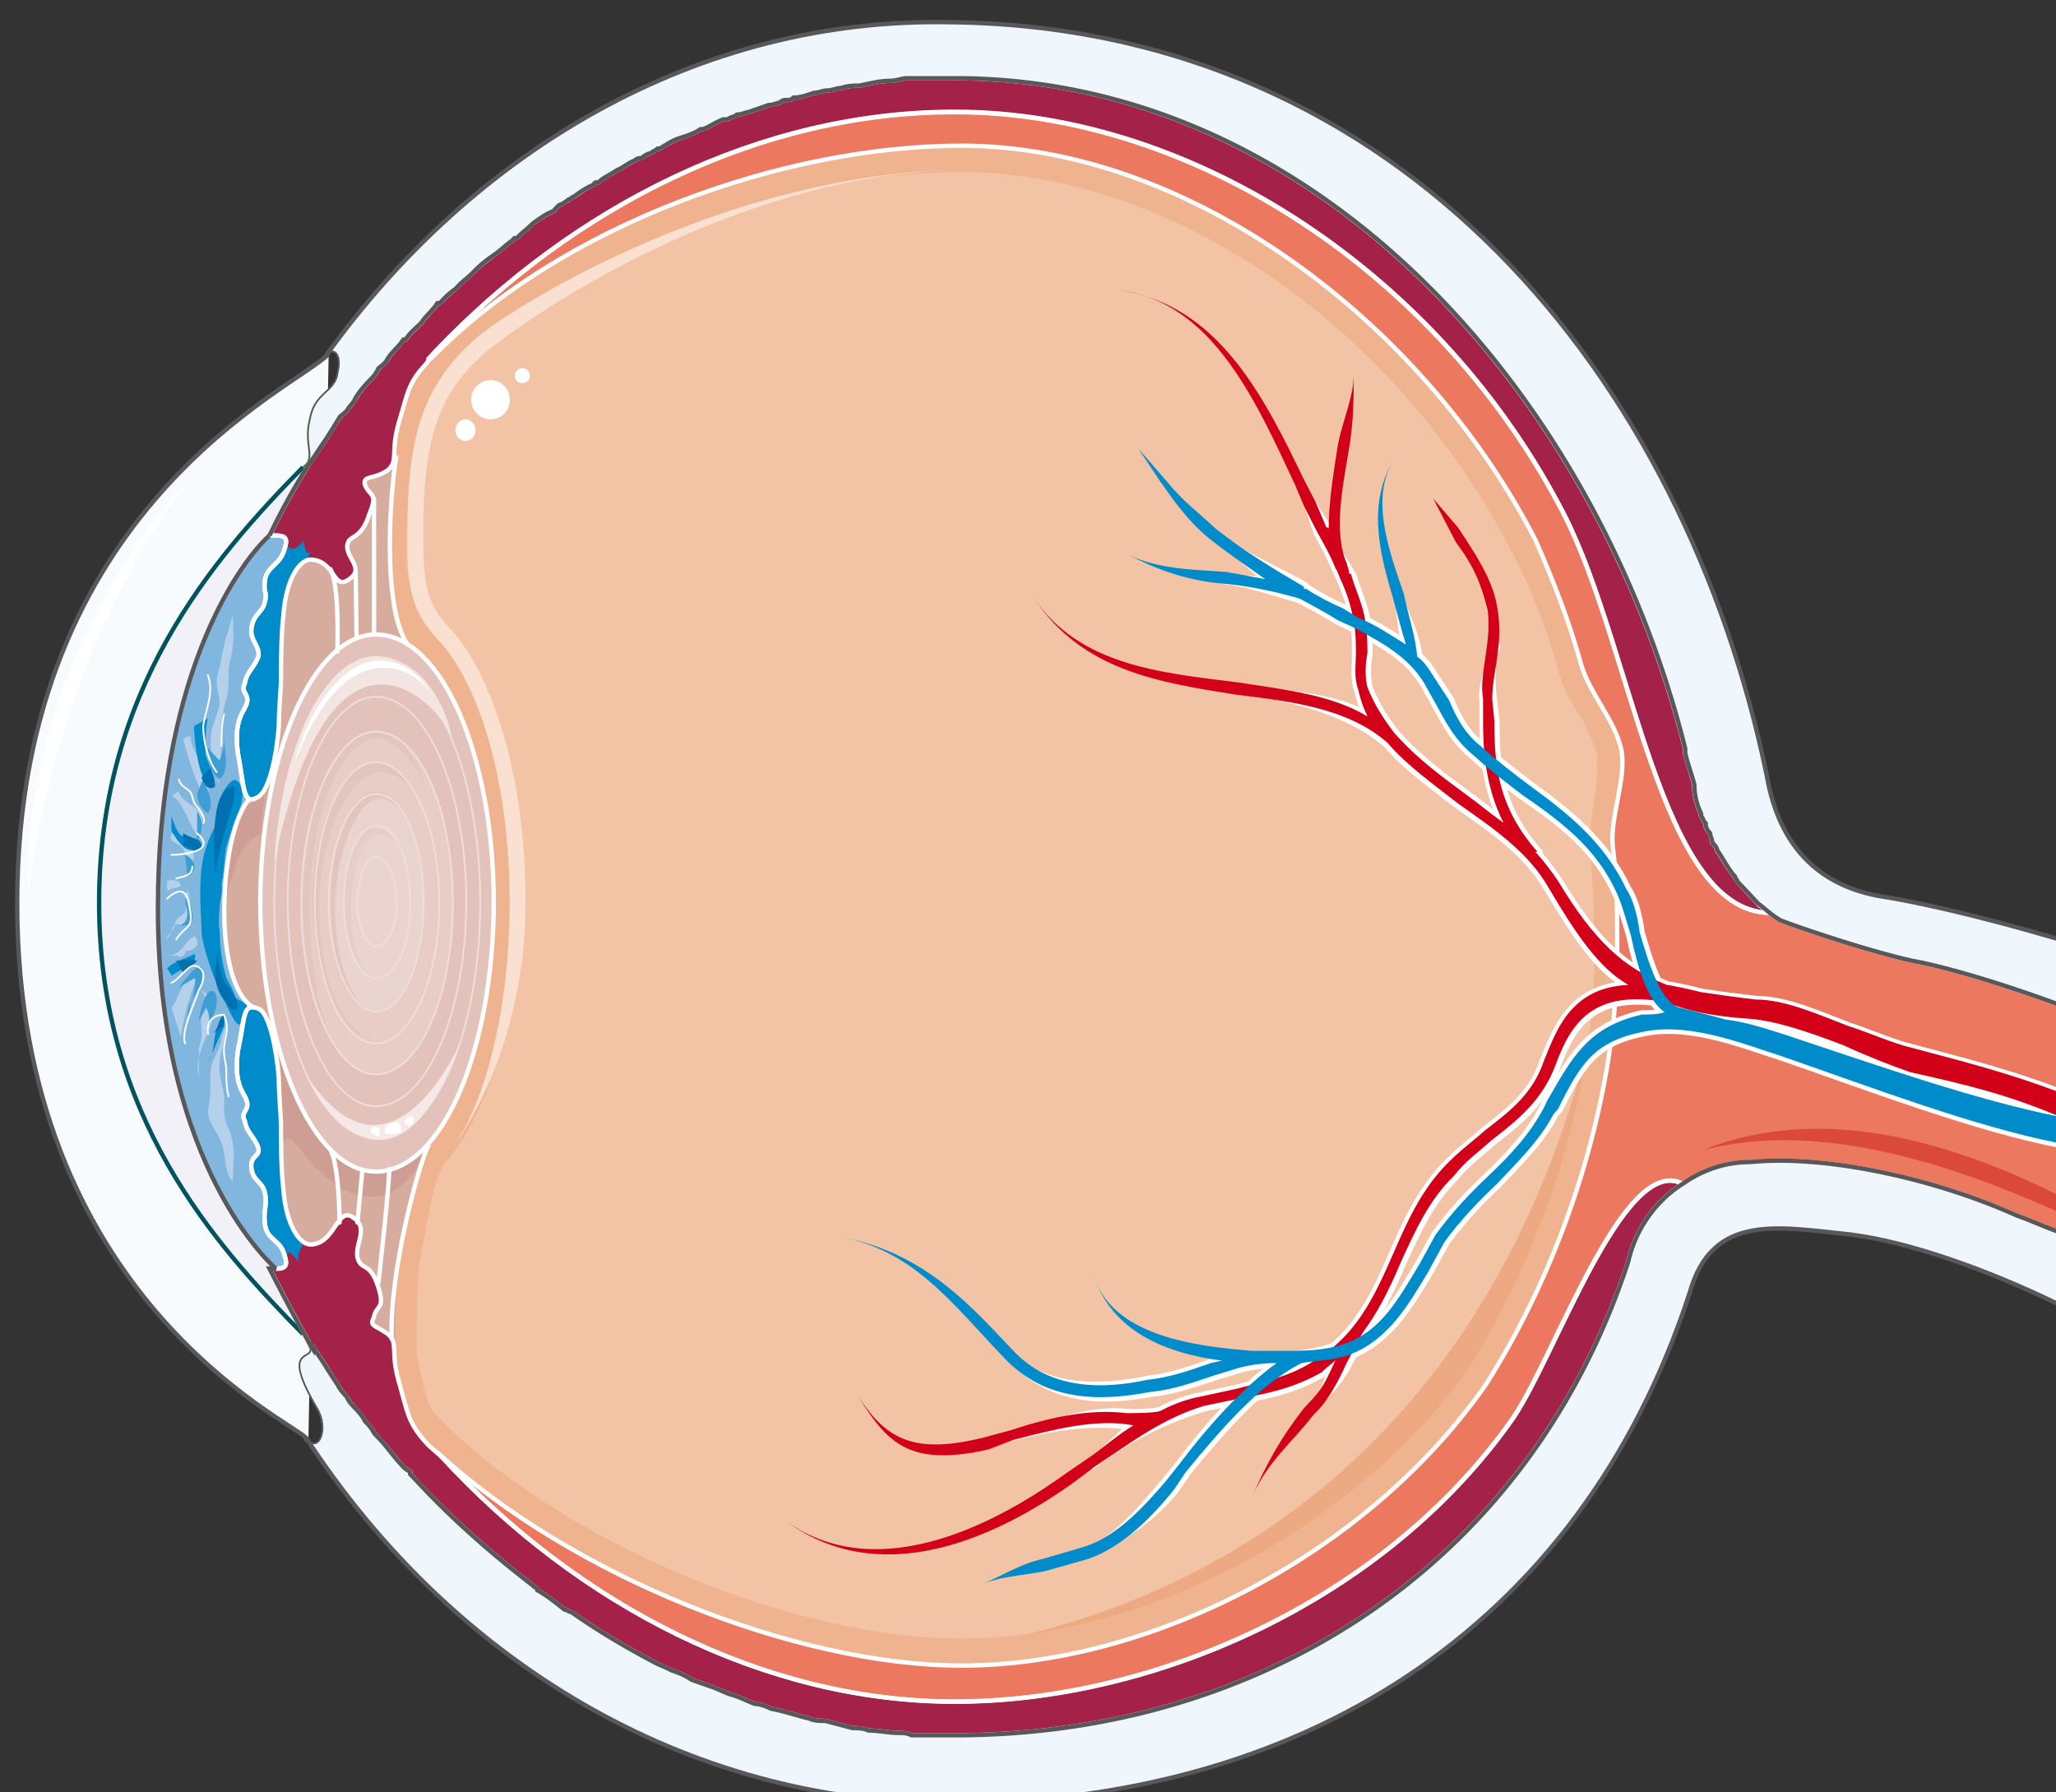 <svg xmlns="http://www.w3.org/2000/svg" version="1.0" viewBox="0 0 377.348 328.932"><rect x="0" y="0" width="377.348" height="328.932" fill="#333333" stroke="none"/><defs><clipPath clipPathUnits="userSpaceOnUse" id="a"><path d="M2.239 3.038H379.13v329.16H2.24z"/></clipPath></defs><path d="M60.323 64.96C54.487 71.198 3.158 92.945 3.158 165.78c0 72.396 50.49 95.062 53.008 98.14 0 .44 0 .44.44.44z" fill="#f7fbfe" fill-rule="evenodd"/><path d="M55.606 244.852c-16.19-16.43-37.417-39.976-37.417-79.072 0-39.137 20.787-63.122 37.417-80.032z" fill="#f2f1f8" fill-rule="evenodd"/><path d="M272.675 254.126c15.83-24.905 24.185-55.087 24.185-79.512 0-6.676 0-12.912-.84-19.548-.4-5.357 2.48-11.993 1.68-17.35-1.28-5.756-5.837-10.193-7.516-15.99-2.079-7.555-4.997-15.07-8.315-22.626-20.827-40.456-63.761-72.436-105.416-72.436-33.3 0-74.994 15.11-98.3 40.016l-.44.44c-2.878 3.077-3.318 5.316-4.557 10.193-1.68 5.797 0 7.116-2.08 8.875-2.518 1.799-4.596.92-4.157 2.678.8 2.239 2.479 1.32.8 5.317-1.24 3.997-2.918 3.997-3.718 4.917-1.679 2.638 3.318 4.877 0 7.076-2.918 2.238-2.518-3.078-6.676-3.518-2.518-.48-4.997 3.997-5.436 10.194-.4 3.557-.4 9.314-.4 11.553 0 2.238-.4 5.316-.4 8.874-.44 3.998-1.28 8.435-2.119 11.113l.84.44c3.358-16.87 10.833-28.423 19.188-28.423 12.073 0 21.667 22.227 21.667 49.29v-.44.44c0 27.104-9.594 49.33-21.667 49.33-8.755 0-16.27-11.992-19.588-29.342l-.44.92c1.28 2.638 1.68 6.636 2.119 11.073 0 3.558.4 6.676.4 8.915 0 2.198 0 7.995.4 11.553.44 6.196 2.918 10.633 5.436 10.194 4.158-.44 4.597-7.116 7.476-4.877 3.358 2.198-.8 5.756 1.279 8.434.84.88 2.079.44 3.318 4.438 1.24 3.997-.4 3.118-.84 5.317-.839 1.798 0 1.359 2.519 3.118 2.079 1.799.4 3.118 2.079 8.874 1.239 4.917 1.679 6.676 4.157 9.794 24.146 24.426 67.48 42.175 99.14 42.175 34.18 0 74.155-19.988 96.222-51.489z" fill="#f2c3a5" fill-rule="evenodd"/><path d="M70.637 81.79c-9.154 9.355-16.63 15.99-20.787 28.903-3.718 12.872-2.878 25.784-3.318 39.096-1.24 23.106-2.918 46.212 3.318 68.878 2.079 7.116 7.075 12.433 9.594 19.549 1.24 4.437 2.039 6.236 4.557 9.354 2.079 2.638 2.918 6.636 5.797 4.437 2.078-1.319 2.918-.44 2.918-2.678 0-5.757-.4-14.671.84-20.428 2.918-11.113 6.236-24.465 7.075-36.458.8-16.43-2.079-31.98-2.079-48.41 0-5.797 1.24-12.473-.44-18.23-1.638-6.675-5.796-7.994-6.236-15.11-.4-4.917.44-22.666.44-27.104-.44-4.477-3.318.88-2.518-3.558z" fill="#d5ac9e" fill-rule="evenodd"/><path d="M51.449 211.472c.84-5.797 3.758 0 5.876 2.238 2.918 2.679 5.397 5.357 9.594 5.797 4.997.88 9.994-3.558 11.234-9.354-2.479-.88-5.837 1.759-8.315 1.319-4.598-.44-8.755-3.998-11.273-7.995-2.08-2.679-3.358-5.357-4.997-8.955-.84-.88-1.28-1.759-2.12-2.678z" fill="#ce9e94" fill-rule="evenodd"/><path d="M44.413 138.596c-8.355 11.113-12.952 44.453.84 52.888 16.67 10.194 10.833-44.893 4.997-52.888z" fill="#d5ac9e" fill-rule="evenodd"/><path d="M47.851 152.907c-4.597 2.679-4.157 5.757-6.236 10.634-1.28-1.76.4-7.516.8-9.754.439-1.32.839-3.958 2.078-5.317 1.28-1.32 3.758-1.32 4.158-3.558z" fill="#ce9e94" fill-rule="evenodd"/><path d="M32.82 198.56c.44 2.238 2.079 9.794 3.758 16.91.8 4.437 2.039 8.434 4.957 11.552.8 1.36 2.878 3.998 4.117 3.558 4.118-.88-4.117-15.11-4.557-16.43zm1.2-84.35c-1.68 3.559-1.68 7.556-1.68 11.114 0 5.357-.88 10.234 0 15.11.84-6.675 2.919-14.67 5.037-21.346 1.24-4.437 4.598-7.995 5.437-12.473z" fill="#f2f1f8" fill-rule="evenodd"/><path d="M377.97 226.063c-2.478-.88-5.396-2.199-7.874-3.118-15.83-7.076-35.819-11.113-48.73-9.754-11.274 0-20.428 8.874-22.507 18.229-18.309 56.006-67.48 87.107-123.685 87.107-46.252 0-91.225-29.342-117.889-71.557l-.4.44c.4 2.239-5.436-.44 1.24 11.113 2.079 3.558.44 8.875-2.079 5.317 26.664 40.895 69.558 67.12 118.288 67.12 63.282 0 115.37-31.102 135.758-93.784 4.158-14.67 16.27-11.992 29.582-10.673 10.394 1.359 24.146 6.236 38.297 12.912v-13.352zm0-53.647c-14.95-4.438-27.023-7.076-33.299-7.996-13.712-2.638-18.709-12.432-20.388-22.186-14.99-72.436-66.6-137.277-149.869-138.156-46.212-.92-87.427 23.545-114.49 61.282 0-.44.44-.44.44-.44.799-.879 2.478 0 1.638 3.558-.4 3.558-4.157 3.558-4.997 8.435-.839 3.998.44 6.237-.4 7.996v.44C83.23 43.173 128.603 14.27 175.255 14.27c69.118 0 121.566 62.203 135.718 129.722.839 7.555 7.075 19.548 15.83 24.905 2.079.88 16.23 5.756 24.545 7.515 4.997.92 14.551 3.558 26.624 7.995v-11.992z" fill="#eff6fc" fill-rule="evenodd"/><path d="M50.73 232.819h-1.24c2.518 4.877 4.997 9.754 7.915 14.671v-.44c.4.44.4.88.84 1.32 1.239 1.758 2.478 3.997 3.717 5.756.44.88 1.28 1.799 1.68 2.239.44.88.839 1.319 1.239 1.759.84.879 1.679 1.798 2.078 2.678.84.88 1.28 1.32 1.68 2.199l1.239 1.359c1.279 1.319 2.518 3.078 3.757 4.437.4.44.84.88 1.68 1.32v.439c.4.44.839.88 1.638 1.799 6.277 6.636 13.352 12.872 20.828 18.629.4.44.84.44.84.88 1.638.879 3.317 2.238 4.996 3.557.4 0 .84.44 1.24.44 4.996 3.558 10.393 6.676 15.39 9.314.84.44 2.079.92 2.918 1.36 1.24.439 2.519.879 3.758 1.758 1.24.44 2.479.88 3.758 1.32 1.239.44 2.079.919 3.318 1.359 1.679.44 3.318 1.319 4.557 1.758.84 0 2.119.44 2.918.88 2.519.44 4.997 1.36 7.076 1.799.84.44 2.079.44 2.918.44 1.68.44 3.358.879 4.997 1.319.84 0 2.079 0 2.918.44 1.68 0 3.758.44 5.437.44.8 0 1.64 0 2.479.439h7.915c56.206 0 105.296-31.061 123.645-86.987 1.24-5.797 4.997-11.114 9.954-14.232-10.794-5.756-23.306 31.541-31.221 43.094-23.706 33.74-66.16 51.929-102.378 51.929-34.979 0-69.118-17.75-94.103-44.853l-2.479-2.199c-3.757-3.997-3.757-5.796-5.396-11.553-1.68-5.756 0-7.115-2.08-8.874-2.518-1.76-3.357-1.32-2.518-3.118.4-2.2 2.08-1.32.84-5.317-1.24-3.998-2.519-3.558-3.318-4.438-2.079-2.678 2.079-6.236-1.28-8.434-2.918-2.24-3.317 4.437-7.475 4.877-2.518.44-4.997-3.998-5.397-10.194-.44-3.558-.44-9.355-.44-11.553 0-2.239-.399-5.317-.399-8.875-.44-5.317-1.679-11.113-3.358-12.432-3.318-1.8-2.878 1.319-4.157 7.555-.84 6.636 1.279 7.516 1.679 9.314.4 1.76-1.24 1.76-.4 3.558.4 2.199 1.639 2.639 2.478 4.877.4 1.76-1.679 1.32-1.239 3.998.4 2.199 2.079 2.199 2.479 4.437.44 2.199-.4 3.118 0 5.757.44 2.678 2.518 2.678 3.357 4.877.8 2.238.8 3.118-1.279 3.118zm271.835-67.039c-1.24-1.32-2.479-2.679-3.718-3.998 0-.44-.44-.44-.44-.88-1.24-1.319-2.079-3.118-3.318-4.877 0-.44-.4-.919-.84-1.359 0-.44-.4-1.319-.4-1.759-.439-.44-.839-.88-.839-1.759-.44-.48-.44-.919-.84-1.359v-.44c-.839-1.758-1.238-3.557-1.238-5.316-.44-1.8-1.24-3.998-1.68-5.797v-.88c-16.23-64.8-67.439-123.005-134.038-123.005h-8.755c-.84 0-2.079.48-2.918.48-2.079 0-3.718.44-5.797.88-.84 0-2.078 0-3.358.44-.84 0-1.639.439-2.478.439-.84 0-1.679.44-2.519.44-1.239.44-2.478.88-3.717.88-.44.439-.84.439-1.28.439-.4 0-.799 0-1.239.48-.4 0-1.239.44-2.078.44-1.24.44-2.479.879-3.758 1.319-.4 0-1.24.44-2.079.44-.4.439-1.24.439-1.639.879h-.84c-1.239.44-2.518 1.359-3.757 1.799h-.4c-1.28.88-2.918 1.319-4.157 1.759-1.28.44-2.519 1.319-3.358 1.798h-.4c-.44.44-.84.44-1.24.88-.44 0-1.279.44-1.678.88-.4 0-.84 0-1.24.44-1.279.439-2.078 1.318-3.358 1.798-1.239.88-2.478 1.32-3.318 2.199-.4 0-.84 0-.84.44-1.238.44-2.478 1.359-3.717 2.238-.44 0-.44.44-.84.44-.439.44-.839.44-1.279.88 0 0-.4 0-.8.439.001 0-.439.44-.839.88-1.239.44-2.518 1.359-3.757 2.238-.84.88-2.079 1.76-2.918 2.679h-.4l-.44.44c-1.24.879-2.079 1.758-3.318 2.638-1.24.92-2.478 1.799-3.758 3.118-.84.88-2.078 1.759-2.918 2.678l-.4.44c-1.239.88-2.078 1.759-2.918 2.638h-.4c-.84 1.36-2.078 2.239-2.918 3.558-.84.92-2.079 1.799-2.918 3.118h-.44c-.8 1.32-2.079 2.239-2.878 3.558-.44.88-1.28 1.32-1.68 1.759-.399.92-.839 1.36-1.238 1.799-1.28 1.32-2.08 2.199-2.919 3.558-.44.88-.84 1.319-1.239 1.759-.44.88-1.28 1.319-1.679 1.759-.84 1.359-1.679 2.678-2.518 3.997-1.24 1.8-2.079 3.118-3.318 4.917-2.479 3.998-4.997 8.435-7.076 12.872h1.24c2.078 0 2.078.88 1.278 3.079-.839 2.238-2.918 2.678-3.357 4.917-.4 2.638.44 2.198 0 3.997-.4 2.199-2.08 2.199-2.479 4.877-.44 2.199 1.639 3.558 1.24 5.317-.84 2.239-2.08 2.678-2.48 4.877-.839 1.799.8 1.799.4 3.558-.4 1.799-2.518 2.678-1.678 9.314 1.279 6.236.839 9.794 3.757 7.995 2.079-1.319 3.318-7.555 3.758-12.872 0-3.558.4-6.636.4-8.874 0-2.2 0-7.996.44-11.553.4-6.197 2.878-10.634 5.396-10.194 4.158.44 3.758 5.756 6.676 3.558 3.318-2.24-1.679-4.438 0-7.116.8-.88 2.479-.88 3.718-4.877 1.679-3.998 0-3.118-.84-5.357-.4-1.759 1.68-.88 4.198-2.638 2.079-1.8.4-3.118 2.079-8.875 1.639-5.357 1.639-7.116 4.997-10.673.8-1.32 1.639-2.2 1.639-2.2 25.424-26.663 59.524-43.972 95.342-43.972 44.133 0 89.506 30.181 111.972 74.155 12.512 24.865 17.51 72.356 37.457 72.795-.4-.44-.8-.879-1.639-1.319l-.44-.44z" fill="#a42149" fill-rule="evenodd"/><path d="M50.73 232.859c2.078 0 2.078-.88 1.278-3.078-.839-2.239-2.958-2.239-3.357-4.877-.44-2.679.4-3.558 0-5.797-.44-2.198-2.08-2.198-2.519-4.437-.4-2.678 1.679-2.239 1.28-3.998-.84-2.238-2.12-2.678-2.52-4.877-.839-1.799.84-1.799.4-3.558-.4-1.758-2.478-2.678-1.678-9.314 1.279-5.357.84-8.435 2.958-7.995-7.955-4.437-6.276-32.42-.84-38.217-1.279-.88-1.279-3.997-2.118-8.435-.8-6.636 1.279-7.555 1.679-9.314.44-1.76-1.24-1.76-.4-3.558.4-2.199 1.679-2.678 2.518-4.877.4-1.799-1.679-3.118-1.279-5.317.44-2.678 2.079-2.678 2.519-4.917.4-1.759-.44-1.319 0-3.997.4-2.2 2.518-2.639 3.357-4.877.8-2.2.8-3.119-1.279-3.119H49.49c-6.276 5.797-20.508 26.664-20.508 68.399 0 47.97 21.747 66.16 21.747 66.16z" fill="#81b6de" fill-rule="evenodd"/><path d="M377.97 184.408c-12.072-4.437-21.626-7.075-26.623-7.995-8.315-1.759-22.466-6.636-24.585-7.515-1.639-.92-2.878-2.239-4.158-3.118l.44.44c.84.439 1.24.879 1.64 1.318-19.949-.44-24.946-47.97-37.458-72.835-22.466-43.974-67.839-74.195-111.972-74.195-35.819 0-69.958 17.35-95.342 43.973 0 0-.44.48-1.28 1.36h.44c23.746-24.426 64.521-39.097 97.421-39.097 41.615 0 84.509 31.98 105.336 72.396 3.318 7.555 6.236 15.11 8.315 22.666 1.68 5.757 6.236 10.194 7.476 15.99.84 5.317-2.08 11.993-1.64 17.31.84 6.676.84 12.872.84 19.548 0 24.425-8.355 54.647-24.145 79.512-22.067 31.54-62.043 51.529-96.182 51.529-30.382 0-71.597-16.43-96.182-39.097l.84.88c24.985 27.103 59.124 44.853 94.103 44.853 36.218 0 78.672-18.19 102.418-51.969 7.875-11.513 20.387-48.85 31.22-43.054 3.719-2.678 7.916-3.997 12.473-3.997 12.912-1.36 32.9 2.638 48.73 9.754 2.48.88 5.397 2.238 7.876 3.118v-41.775z" fill="#ec795f" fill-rule="evenodd"/><path d="M292.663 187.047c-2.08 21.347-9.555 45.372-22.507 65.36-21.667 30.661-60.003 49.77-92.943 49.77 28.782-4.437 94.222-24.425 115.45-115.13z" fill="#eda981" fill-rule="evenodd"/><path d="M90.625 165.74c0-27.064-9.554-49.29-21.627-49.29-11.633 0-21.227 22.226-21.227 49.29v-.44c0 27.543 9.594 49.73 21.227 49.73 12.073 0 21.627-22.187 21.627-49.73v.44z" fill="#5b749c" fill-rule="evenodd"/><path d="M90.625 165.74c0-27.064-9.554-49.29-21.627-49.29-11.633 0-21.227 22.226-21.227 49.29v-.44c0 27.543 9.594 49.73 21.227 49.73 12.073 0 21.627-22.187 21.627-49.73v.44z" fill="#e2c2bb" fill-rule="evenodd"/><path d="M68.998 134.279c7.915 0 14.112 14.191 14.112 31.46 0 17.31-6.197 31.461-14.112 31.461-7.475 0-13.712-14.15-13.712-31.46 0-17.27 6.237-31.461 13.712-31.461z" fill="#e7cdc6" fill-rule="evenodd"/><path d="M69.038 145.712c4.997 0 8.715 8.914 8.715 19.988 0 11.113-3.718 19.987-8.715 19.987-4.557 0-8.715-8.874-8.715-19.987 0-11.074 4.158-19.988 8.715-19.988z" fill="#ead4d0" fill-rule="evenodd"/><path d="M69.398 139.875c-6.676 0-12.113 11.593-12.113 25.825v-.44c0 14.231 5.437 25.784 12.113 25.784-5.397-.44-10.833-9.314-10.833-24.905.4-15.11 6.675-24.905 11.672-24.465 5.437.88 7.516 6.236 7.516 6.236-1.64-3.557-4.557-8.035-8.355-8.035z" fill="#e3c5bf" fill-rule="evenodd"/><path d="M69.038 145.232c-4.597 0-8.395 9.354-8.395 20.468 0 11.113 3.798 19.987 8.395 19.987-3.358 0-7.555-7.075-7.555-19.548.44-11.992 5.037-19.988 8.395-19.548 3.757.44 5.396 5.317 5.396 5.317-1.239-3.118-3.318-6.676-6.236-6.676z" fill="#e3c5bf" fill-rule="evenodd"/><path d="M68.958 151.868c-2.918 0-5.836 6.276-5.836 13.832v-.44c0 7.555 2.918 13.791 5.836 13.791-2.478 0-4.557-4.877-4.557-13.351.4-8.036 2.918-12.913 5.397-12.473 2.518 0 3.318 2.679 3.318 2.679-.8-1.8-2.08-4.038-4.158-4.038z" fill="#e7cdc7" fill-rule="evenodd"/><path d="M55.606 166.18c0 12.432 3.358 23.545 7.955 28.862-4.197-4.877-6.675-14.631-6.675-28.423 0-19.108 6.675-31.54 12.512-31.101 5.437.88 8.755 8.874 8.755 8.874-1.64-4.877-4.997-10.673-9.155-10.673-7.116 0-13.392 14.671-13.392 32.46z" fill="#e3c5bf" fill-rule="evenodd"/><path d="M377.97 219.467c-20.387-10.234-44.092-16.91-65.32-8.435 11.234-2.678 29.982-4.477 65.32 11.513v-3.078z" fill="#db4939" fill-rule="evenodd"/><path d="M37.457 158.624c-1.279 2.678-.44 9.794-.44 12.912.44 2.638 1.68 6.636 2.919 9.314.8 1.36 2.478 6.237 3.718 7.116 1.239.44 1.639-2.199 1.639-3.558-.4-.44-1.64-.88-2.04-1.319-.439-1.32-1.238-2.678-1.678-3.558-.84-2.678-1.24-5.796-1.24-8.475-.4-2.198 0-5.316.4-7.555 0-1.32-.4-3.558-.8-4.437-.839.44-1.238-1.36-1.678 0z" fill="#008bca" fill-rule="evenodd"/><path d="M38.617 155.546c.84-1.36.84-4.917 1.239-6.676.4-1.8.84-3.558 2.079-4.917 1.639-2.239 2.878.88 2.478 2.678 0 1.32-1.24 3.558-1.639 4.917-.44 1.32-.84 2.639-1.28 3.998-.399 2.678-.399 5.796-1.238 7.995-.4-1.32-.4-3.118-.8-4.437-.44-1.32-1.28-2.24-1.28-3.998z" fill="#008bca" fill-rule="evenodd"/><path d="M297.7 137.717c-1.28-5.757-5.837-10.194-7.516-15.99-2.079-7.556-4.997-15.072-8.315-22.627-20.867-40.456-63.761-72.436-105.416-72.436-33.34 0-74.994 15.11-98.34 40.016l-.4.44c-2.918 3.077-3.358 5.316-4.597 10.193-.84 2.679-.84 4.437-.84 5.797v5.316c-.4 7.116-.84 18.67-.4 22.227 0 1.759.4 3.078 1.24 4.437v.44s0 .44.44.44c0 .88.4 1.319.799 1.759 9.194 5.356 16.27 24.905 16.27 47.97v-.44.44c0 19.988-4.997 36.898-12.512 44.893-.4 1.32-.84 2.639-.84 3.558-1.24 5.317-2.478 10.194-3.718 14.631 0 1.36-.44 3.118-.44 4.438-.4.44-.4.44-.4.92v15.07c0 .92-.439.92-.439 1.36 0 .879.44 1.758.84 3.077 1.239 4.917 1.679 6.676 4.157 9.794 24.186 24.426 67.52 42.175 99.18 42.175 34.14 0 74.155-19.988 96.222-51.489 15.83-24.905 24.185-55.087 24.185-79.512 0-6.676 0-12.912-.84-19.548-.4-5.357 2.48-11.993 1.68-17.35zm-5.837 17.789c.4 6.196.84 12.432.84 19.108 0 24.865-8.755 53.728-23.346 76.834-20.828 28.862-58.765 49.29-92.904 49.29-31.261 0-73.316-17.75-95.822-40.416-1.679-1.759-2.079-2.678-2.918-6.196l-.44-1.799c-.4-2.199-.8-3.118-.8-4.437 0-1.32 0-11.553.4-15.55 1.68-7.996 2.479-16.87 5.397-19.549 7.516-9.314 12.952-26.184 12.952-47.091 0-24.426-7.115-43.974-17.11-51.05-5.396-8.914-3.317-18.668-2.478-27.103.84-1.799.84-3.118.84-4.437 0-1.36.4-2.239.8-4.438l.439-1.799c1.24-3.557 1.24-4.437 3.318-6.676-.4 0-.4 0-.4.48 1.64-1.799 1.64-2.238 3.318-3.558 22.067-20.907 59.164-35.538 92.504-35.538 38.737 0 80.391 28.862 101.219 70.157 3.358 6.237 6.276 13.792 8.355 21.347.84 3.558 2.478 6.197 4.157 8.435 1.24 2.639 2.519 4.877 2.918 7.116v1.32c0 1.758 0 3.997-.4 6.195-.44 2.679-.839 4.917-.839 7.556v1.799z" fill="#efb48f" fill-rule="evenodd"/><path d="M87.707 61.803c-10.394 8.874-12.473 18.628-12.912 32.38v5.357c0 10.193 1.279 13.312 6.676 19.068 7.515 9.354 12.072 27.104 12.072 47.052 0 18.668-4.157 36.857-11.233 46.172 7.516-10.194 14.152-26.624 14.152-46.172v-.44c0-20.388-4.997-39.056-12.913-48.81-4.557-4.878-5.836-7.116-5.836-16.87v-5.357c.44-15.07 3.358-22.626 11.673-29.742 7.515-6.196 46.252-33.3 88.706-33.3-43.294 0-82.87 24.425-90.385 30.662z" fill="#f9e0d0" fill-rule="evenodd"/><path d="M34.5 88.466c-7.916 6.676-30.862 39.536-29.183 75.075 1.239-11.513 7.915-47.531 29.182-75.075zm51.968-15.11c0-1.96 1.599-3.598 3.557-3.598 2 0 3.558 1.639 3.558 3.598 0 1.998-1.559 3.597-3.558 3.597-1.958 0-3.557-1.599-3.557-3.597zm7.995-4.398c0-.72.64-1.359 1.399-1.359.8 0 1.4.64 1.4 1.36 0 .759-.6 1.358-1.4 1.358-.76 0-1.4-.6-1.4-1.359zM83.59 78.952c0-1.08.839-1.999 1.838-1.999 1.04 0 1.84.92 1.84 2 0 1.118-.8 1.998-1.84 1.998-1 0-1.839-.88-1.839-1.999z" fill="#fff" fill-rule="evenodd"/><path d="M78.632 210.233c-1.679 3.118-7.195 23.026-6.756 35.418m-.439-31.101c0 3.598-2 20.947-2 20.947M66.48 215.03l-.88 9.354m-4.957-13.352c1.68 3.118 1.68 13.352 1.68 13.352m-1.68-119.927c1.68 3.118 1.28 13.791 1.28 15.11m3.357-14.631.16 11.993m3.198-25.345v24.865m4.078-32.539c-.84 4.476-2.958 26.823 2.079 34.378" fill="none" stroke="#fff" stroke-width=".8" stroke-linecap="round" stroke-linejoin="round"/><path d="M18.189 165.7c0-39.057 20.787-63.042 37.417-79.952m0 159.104c-16.19-16.43-37.417-40.016-37.417-79.152" fill="none" stroke="#00535f" stroke-width=".8" stroke-miterlimit="8"/><path d="M36.938 161.782c-.44-3.158 1.679-10.714 4.597-12.073.4 4.478-1.68 10.274-2.079 14.711z" fill="#008bca" fill-rule="evenodd"/><path d="M42.734 112.932c0 2.678.4 4.877-.4 7.955-.8 2.678 0 4.877-.8 7.515-.839 3.118-1.238 4.437-.839 7.516 0 2.678-.8 5.316-.4 7.955-1.199-2.199-1.638-5.717-1.638-7.955 0-2.639 1.239-4.398 1.639-6.596 0-2.679-1.2-3.558 0-6.636.4-2.239.84-4.877 1.639-7.076zm-7.835 22.146c.4 3.118 2.079 4.437 3.358 7.076.4 1.759-.44 3.518 0 5.716-2.119-3.517-3.798-8.794-4.637-12.312zm-2.159 10.154c.84 2.239 3.318 2.678 4.158 4.038.4 1.798-.4 2.678-.4 4.437-1.68-1.76-2.918-7.116-5.037-7.556zm-.72 7.675c.44 2.639 2.919 1.76 3.359 3.518.8 2.199-1.68 2.639-.44 4.797-.84-1.719-.4-3.478-1.24-5.237-.44-1.319-3.357-1.319-2.078-3.078zm-.879 22.507c2.519-.44 2.918-3.078 4.597-3.558 1.24 1.359 0 2.678-1.679 2.678 0 .88-.8 1.32-1.639.88zm-.799-2.998c1.239-.44.84-1.76 1.679-2.639.8-.44 1.639.44 2.478-.44.8-.88.4-4.877 0-5.796-1.24.92 0 2.239-.44 3.558-.4 1.359-2.038.88-2.038 3.118zm.319-10.714c1.24-.48 2.479 0 2.479.92-.8.48-2.039.48-2.479.919zm.799 23.186c1.28-.88 3.359-9.834 5.837-5.797-2.078.88-2.078 3.558-2.918 5.357-.4 1.8-.8 3.598-1.24 5.797zm10.035 2.958c0 2.679-1.24 5.357-1.24 8.075 0 2.199 1.24 4.877.84 7.116 0 3.598 1.24 4.037 1.64 6.716.399 2.239 0 4.917 0 7.116-1.64-1.76-1.24-4.877-2.08-7.116-.8-2.239-2.478-3.598-2.478-5.797.44-2.238.44-4.477.44-6.716 0-3.118 2.038-4.477 2.038-6.715zm-4.997 9.834c-1.68-5.756 6.636-12.432.4-15.99.44.92 1.279 1.799 1.279 3.118 0 .44-1.28 1.36-1.28 2.239 0 1.759.44 3.118-.4 5.316z" fill="#b4d0ea" fill-rule="evenodd"/><path d="M32.82 181.25c.84-.88 4.557-6.676 4.557-2.199.4 2.2-3.318 4.438-2.878 7.516.4-2.199 1.64-5.317 1.24-7.076zm3.678 6.196c0-.88 1.28-7.035 2.918-5.276 1.24 1.759-.84 5.716-1.639 7.035.8-1.319.8-3.078 0-4.397zM34.02 164.42c.839 1.36 2.958 5.837-.88 5.397 1.719-.88 1.28-2.678.88-4.037zm.4-3.518c1.758-.879 1.758-3.078-.48-3.997zm1.758-6.635c1.12-1.32 1.12-3.998 0-5.357zm1.239-11.673c.4 2.678 2.04 3.997.84 6.636-1.24-.44-2.079-2.2-2.079-3.518zm.76-5.277c0 2.238.44 4.437 2.079 5.756 2.078-1.759.84-5.316.84-7.995 0 1.36 0 3.118-.84 4.477z" fill="#3e9ed3" fill-rule="evenodd"/><path d="M30.661 177.732c1.28-1.319 3.398-1.759 5.117-2.678.4 2.239-2.558 2.678-4.237 3.997zm7.516 17.31c1.719-2.639.44-6.196 2.958-7.995 0 .48 0 1.359-.4 2.238zm-6.717-42.614c.44.88 2.12 3.557 3.399 3.557 1.24.44 2.918 0 1.679-1.798-.44-.44-2.519-.44-3.358-.88-.84-.88-1.28-2.239-1.72-3.598zm6.677-20.548c-.44 1.799-.44 4.517-.44 6.316.44 2.239 2.079 4.478 1.68 6.276-2.92.44-3.759-8.994-3.759-11.233z" fill="#008bca" fill-rule="evenodd"/><path d="M36.978 142.674c.44 1.279 1.239 2.558 2.478 1.718 0-.879-.4-2.158-.8-3.477zm-3.358 12.392c.84.44 3.358 2.159 3.358 0 0-.84-2.919-1.719-3.358-2.159zm-1.28 21.267c1.28 0 2.559-.48 3.838 0-.84.88-1.679 1.799-2.558 2.239zm6.636 13.352c1.32-.84.88-2.558 2.16-3.438v2.159zm3.838-45.812c.8 2.718-.84 5.397-1.28 7.635-.839 3.118-1.678 6.236-2.078 8.915 0-2.679-1.28-15.63 3.358-16.07zm-3.358 34.859c0 1.759.84 3.997 2.039 5.316.84 1.32 2.438 2.2 2.039 0 0-.879-2.439-3.557-2.839-4.877-.4-1.798-.8-3.118-.8-4.917z" fill="#0071b0" fill-rule="evenodd"/><path d="M38.137 123.885c1.24 3.158-.4 6.276-.84 9.394 0 2.679.84 6.236 2.479 8.435m-6.956 1.359c.44 1.36 1.24 1.36 2.079 2.239.4.44.4 1.32.84 2.239.4.44 2.038 2.198 1.638 3.517m-5.917 5.837c1.28 0 8.876-.44 4.678-3.998m-5.477 12.033c2.919-2.678 3.718-.88 4.158 1.759.8 3.958-.84 3.078-2.479 5.717m-.88 7.954c1.28-.44 2.96-3.157 4.198-3.157 2.519.48 1.68 3.158.84 4.477-.84 2.678-3.358 7.635-2.519 9.834m4.238-1.759c-.44-2.199.84-3.518 2.878-3.518 1.24 3.078 0 3.958 0 6.596 0 1.32.44 2.639.44 3.518 0 1.759 0 3.078.4 4.837m-9.595-39.976c1.28-.4 2.959-.4 2.959-2.158m5.836-27.984c-.48 1.8-.48 3.598-.48 5.837" fill="none" stroke="#fff" stroke-width=".32" stroke-linecap="round" stroke-linejoin="round" stroke-miterlimit="10"/><path d="M56.166 101.419c0-.44-.44-1.32-.44-2.2-1.239 1.76-2.918 2.2-3.318 0 0 .44 0 1.32-.4 2.2-.839 2.198-2.918 2.638-3.357 4.877-.4 2.638.44 2.198 0 3.957-.4 2.239-2.08 2.239-2.479 4.877-.44 2.239 1.639 3.558 1.24 5.317-.84 2.199-2.08 2.638-2.48 4.877-.839 1.759.8 1.759.4 3.518-.4 1.799-2.518 2.678-1.678 9.314 1.279 6.197.839 9.714 3.757 7.955 2.079-1.319 3.318-7.515 3.758-12.832 0-3.518.4-6.636.4-8.834 0-2.24 0-7.996.44-11.513.4-5.317 2.478-9.755 4.557-10.194 0-.44 0-.88.4-1.32h-.8zM49.49 98.3zm-4.597 107.455c.4 2.239 1.639 2.679 2.478 4.877.4 1.8-1.639 1.36-1.239 3.998.4 2.239 2.079 2.239 2.479 4.437.4 2.239-.4 3.118 0 5.797.4 2.638 2.478 2.638 3.318 4.877 0 .44.4.88.4.88s.399-.44.839-.88c.4.44 1.239 1.319 1.639 1.759-.4-1.32.4-2.199.8-3.078-1.64-1.36-3.279-5.357-3.678-10.234-.44-3.558-.44-9.315-.44-11.553 0-2.199-.4-5.317-.4-8.875-.4-5.317-1.639-11.113-3.318-12.432-3.278-1.8-2.878 1.319-4.117 7.555-.84 6.636 1.239 7.556 1.639 9.314.44 1.8-1.24 1.8-.4 3.558z" fill="#008bca" fill-rule="evenodd"/><path d="M69.038 122.286c10.834 0 19.109 19.548 19.109 43.534v-.44c0 23.985-8.275 43.493-19.109 43.493-10.394 0-18.709-19.508-18.709-43.493v.44c0-23.986 8.315-43.534 18.71-43.534" fill="none" stroke="#f0dddb" stroke-width=".32" stroke-miterlimit="8"/><path d="M68.998 127.882c9.155 0 16.59 16.91 16.59 37.818v-.44c0 20.907-7.435 37.777-16.59 37.777-8.715 0-16.19-16.87-16.19-37.777v.44c0-20.908 7.475-37.817 16.19-37.817" fill="none" stroke="#f0dddb" stroke-width=".32" stroke-miterlimit="8"/><path d="M68.998 139.875c6.236 0 11.633 11.593 11.633 25.825 0 14.27-5.397 25.824-11.633 25.824-6.236 0-11.233-11.553-11.233-25.824 0-14.232 4.997-25.825 11.233-25.825" fill="none" stroke="#f0dddb" stroke-width=".32" stroke-miterlimit="8"/><path d="M69.038 145.712c4.997 0 8.715 8.914 8.715 19.988 0 10.673-3.718 19.987-8.715 19.987-4.557 0-8.715-9.314-8.715-19.987 0-11.074 4.158-19.988 8.715-19.988" fill="none" stroke="#f0dddb" stroke-width=".32" stroke-miterlimit="8"/><path d="M68.998 151.548c3.798 0 6.276 6.236 6.276 14.232 0 7.555-2.478 13.751-6.276 13.751-3.358 0-5.876-6.196-5.876-13.751 0-7.996 2.518-14.232 5.876-14.232" fill="none" stroke="#f0dddb" stroke-width=".32" stroke-miterlimit="8"/><path d="M65.6 165.7c0-4.438 1.72-8.475 3.398-8.475 2.119 0 3.798 4.037 3.798 8.475 0 4.437-1.68 7.995-3.798 7.995-1.679 0-3.398-3.558-3.398-7.995" fill="none" stroke="#f0dddb" stroke-width=".32" stroke-miterlimit="8"/><path d="M56.526 264.32c2.118 2.198 3.797-2.199 1.719-5.757-6.796-11.473-.88-8.834-1.28-11.033l-1.279-2.678" fill="none" stroke="#58585a" stroke-width=".32" stroke-miterlimit="8"/><path clip-path="url(#a)" d="M60.323 64.96C54.487 71.198 3.158 92.945 3.158 165.78c0 72.396 50.49 95.062 53.008 98.14 0 .44 0 .44.44.44" fill="none" stroke="#58585a" stroke-width=".8" stroke-miterlimit="8"/><path d="M55.606 85.748c2.559-1.759 0-3.998 1.28-8.875.839-4.917 4.677-4.917 5.076-8.474.84-3.558-.839-4.478-1.679-3.558" fill="none" stroke="#58585a" stroke-width=".32" stroke-miterlimit="8"/><path clip-path="url(#a)" d="M56.166 263.88c26.664 40.895 69.558 67.08 118.248 67.08 63.282 0 115.33-31.102 135.718-93.744 4.158-14.67 16.23-11.993 29.542-10.633 10.434 1.319 24.585 6.196 38.297 12.872m-.001-67.039c-14.99-4.438-27.063-7.076-33.299-7.996-13.752-2.638-18.749-12.432-20.428-22.186-14.99-72.436-66.64-137.277-149.909-138.156-46.252-.92-87.467 23.545-114.57 61.282" fill="none" stroke="#58585a" stroke-width=".8" stroke-miterlimit="8"/><path d="M50.73 232.819h-1.24c2.518 4.877 4.997 9.754 7.915 14.671v-.44c.4.44.4.88.84 1.32 1.239 1.758 2.478 3.997 3.717 5.756.44.88 1.28 1.799 1.68 2.239.44.88.839 1.319 1.239 1.759.84.879 1.679 1.798 2.078 2.678.84.88 1.28 1.32 1.68 2.199l1.239 1.359c1.279 1.319 2.518 3.078 3.757 4.437.4.44.84.88 1.68 1.32v.439c.4.44.839.88 1.638 1.799 0 0 0 0 0 0 6.277 6.636 13.352 12.872 20.828 18.629.4.44.84.44.84.88 1.638.879 3.317 2.238 4.996 3.557.4 0 .84.44 1.24.44 4.996 3.558 10.393 6.676 15.39 9.314.84.44 2.079.92 2.918 1.36 1.24.439 2.519.879 3.758 1.758 1.24.44 2.479.88 3.758 1.32 1.239.44 2.079.919 3.318 1.359 1.679.44 3.318 1.319 4.557 1.758.84 0 2.119.44 2.918.88 2.519.44 4.997 1.36 7.076 1.799.84.44 2.079.44 2.918.44 1.68.44 3.358.879 4.997 1.319.84 0 2.079 0 2.918.44 1.68 0 3.758.44 5.437.44.8 0 1.64 0 2.479.439h7.915c56.206 0 105.296-31.061 123.645-86.987 1.24-5.797 4.997-11.114 9.954-14.232-10.794-5.756-23.306 31.541-31.221 43.094-23.706 33.74-66.16 51.929-102.378 51.929-34.979 0-69.118-17.75-94.103-44.853 0 0 0 0 0 0l-2.479-2.199c-3.757-3.997-3.757-5.796-5.396-11.553-1.68-5.756 0-7.115-2.08-8.874-2.518-1.76-3.357-1.32-2.518-3.118.4-2.2 2.08-1.32.84-5.317-1.24-3.998-2.519-3.558-3.318-4.438-2.079-2.678 2.079-6.236-1.28-8.434-2.918-2.24-3.317 4.437-7.475 4.877-2.518.44-4.997-3.998-5.397-10.194-.44-3.558-.44-9.355-.44-11.553 0-2.239-.399-5.317-.399-8.875-.44-5.317-1.679-11.113-3.358-12.432-3.318-1.8-2.878 1.319-4.157 7.555-.84 6.636 1.279 7.516 1.679 9.314.4 1.76-1.24 1.76-.4 3.558.4 2.199 1.639 2.639 2.478 4.877.4 1.76-1.679 1.32-1.239 3.998.4 2.199 2.079 2.199 2.479 4.437.44 2.199-.4 3.118 0 5.757.44 2.678 2.518 2.678 3.357 4.877.8 2.238.8 3.118-1.279 3.118" fill="none" stroke="#fff" stroke-width=".8" stroke-linecap="round" stroke-linejoin="round" stroke-miterlimit="10"/><path d="M50.73 232.859c2.078 0 2.078-.88 1.278-3.078-.839-2.239-2.918-2.239-3.357-4.877-.4-2.679.44-3.558 0-5.797-.4-2.198-2.08-2.198-2.479-4.437-.44-2.678 1.679-2.239 1.24-3.998-.84-2.238-2.08-2.678-2.48-4.877-.839-1.799.8-1.799.4-3.558-.4-1.758-2.478-2.678-1.678-9.314 1.279-5.357.839-8.435 2.918-7.995-7.915-4.437-6.236-32.42-.84-38.217-1.239-.88-1.239-3.997-2.078-8.435-.8-6.636 1.279-7.555 1.679-9.314.4-1.76-1.24-1.76-.4-3.558.4-2.199 1.639-2.678 2.478-4.877.44-1.799-1.679-3.118-1.239-5.317.4-2.678 2.079-2.678 2.479-4.917.44-1.759-.4-1.319 0-3.997.44-2.2 2.518-2.639 3.357-4.877.8-2.2.8-3.119-1.279-3.119H49.49" fill="none" stroke="#fff" stroke-width=".8" stroke-linecap="round" stroke-linejoin="round" stroke-miterlimit="10"/><path d="M322.565 165.78s0 0 0 0c-1.24-1.32-2.479-2.679-3.718-3.998 0 0 0 0 0 0 0-.44-.44-.44-.44-.88 0 0 0 0 0 0-1.24-1.319-2.079-3.118-3.318-4.877 0 0 0 0 0 0 0-.44-.4-.919-.84-1.359 0 0 0 0 0 0 0-.44-.4-1.319-.4-1.759 0 0 0 0 0 0-.439-.44-.839-.88-.839-1.759 0 0 0 0 0 0-.44-.48-.44-.919-.84-1.359 0 0 0 0 0 0v-.44c-.839-1.758-1.238-3.557-1.238-5.316-.44-1.8-1.24-3.998-1.68-5.797v-.88c-16.23-64.8-67.439-123.005-134.038-123.005h-8.755s0 0 0 0c-.84 0-2.079.48-2.918.48-2.079 0-3.718.44-5.797.88-.84 0-2.078 0-3.358.44-.84 0-1.639.439-2.478.439-.84 0-1.679.44-2.519.44-1.239.44-2.478.88-3.717.88-.44.439-.84.439-1.28.439-.4 0-.799 0-1.239.48-.4 0-1.239.44-2.078.44-1.24.44-2.479.879-3.758 1.319-.4 0-1.24.44-2.079.44-.4.439-1.24.439-1.639.879h-.84c-1.239.44-2.518 1.359-3.757 1.799h-.4c-1.28.88-2.918 1.319-4.157 1.759-1.28.44-2.519 1.319-3.358 1.798h-.4c-.44.44-.84.44-1.24.88-.44 0-1.279.44-1.678.88-.4 0-.84 0-1.24.44-1.279.439-2.078 1.318-3.358 1.798-1.239.88-2.478 1.32-3.318 2.199-.4 0-.84 0-.84.44-1.238.44-2.478 1.359-3.717 2.238-.44 0-.44.44-.84.44-.439.44-.839.44-1.279.88 0 0-.4 0-.8.439.001 0-.439.44-.839.88-1.239.44-2.518 1.359-3.757 2.238-.84.88-2.079 1.76-2.918 2.679h-.4l-.44.44c-1.24.879-2.079 1.758-3.318 2.638-1.24.92-2.478 1.799-3.758 3.118-.84.88-2.078 1.759-2.918 2.678l-.4.44c-1.239.88-2.078 1.759-2.918 2.638h-.4c-.84 1.36-2.078 2.239-2.918 3.558-.84.92-2.079 1.799-2.918 3.118h-.44c-.8 1.32-2.079 2.239-2.878 3.558 0 0 0 0 0 0-.44.88-1.28 1.32-1.68 1.759-.399.92-.839 1.36-1.238 1.799-1.28 1.32-2.08 2.199-2.919 3.558 0 0 0 0 0 0-.44.88-.84 1.319-1.239 1.759-.44.88-1.28 1.319-1.679 1.759-.84 1.359-1.679 2.678-2.518 3.997-1.24 1.8-2.079 3.118-3.318 4.917 0 0 0 0 0 0-2.479 3.998-4.997 8.435-7.076 12.872h1.24c2.078 0 2.078.88 1.278 3.079-.839 2.238-2.918 2.678-3.357 4.917-.4 2.638.44 2.198 0 3.997-.4 2.199-2.08 2.199-2.479 4.877-.44 2.199 1.639 3.558 1.24 5.317-.84 2.239-2.08 2.678-2.48 4.877-.839 1.799.8 1.799.4 3.558-.4 1.799-2.518 2.678-1.678 9.314 1.279 6.236.839 9.794 3.757 7.995 2.079-1.319 3.318-7.555 3.758-12.872 0-3.558.4-6.636.4-8.874 0-2.2 0-7.996.44-11.553.4-6.197 2.878-10.634 5.396-10.194 4.158.44 3.758 5.756 6.676 3.558 3.318-2.24-1.679-4.438 0-7.116.8-.88 2.479-.88 3.718-4.877 1.679-3.998 0-3.118-.84-5.357-.4-1.759 1.68-.88 4.198-2.638 2.079-1.8.4-3.118 2.079-8.875 1.639-5.357 1.639-7.116 4.997-10.673.8-1.32 1.639-2.2 1.639-2.2 25.424-26.663 59.524-43.972 95.342-43.972 44.133 0 89.506 30.181 111.972 74.155 12.512 24.865 17.51 72.356 37.457 72.795-.4-.44-.8-.879-1.639-1.319l-.44-.44" fill="none" stroke="#fff" stroke-width=".8" stroke-linecap="round" stroke-linejoin="round" stroke-miterlimit="10"/><path d="M49.41 98.3c-6.236 5.797-20.428 26.664-20.428 68.399 0 47.97 21.667 66.16 21.667 66.16" fill="none" stroke="#58585a" stroke-width=".8" stroke-miterlimit="8"/><path d="M377.97 184.408c-12.072-4.437-21.626-7.075-26.623-7.995-8.315-1.759-22.466-6.636-24.585-7.515-1.639-.92-2.878-2.239-4.158-3.118 0 0 0 0 0 0l.44.44c.84.439 1.24.879 1.64 1.318-19.949-.44-24.946-47.97-37.458-72.835-22.466-43.974-67.839-74.195-111.972-74.195-35.819 0-69.958 17.35-95.342 43.973 0 0-.44.48-1.28 1.36h.44c23.746-24.426 64.521-39.097 97.421-39.097 41.615 0 84.509 31.98 105.336 72.396 3.318 7.555 6.236 15.11 8.315 22.666 1.68 5.757 6.236 10.194 7.476 15.99.84 5.317-2.08 11.993-1.64 17.31.84 6.676.84 12.872.84 19.548 0 24.425-8.355 54.647-24.145 79.512-22.067 31.54-62.043 51.529-96.182 51.529-30.382 0-71.597-16.43-96.182-39.097 0 0 0 0 0 0l.84.88s0 0 0 0c24.985 27.103 59.124 44.853 94.103 44.853 36.218 0 78.672-18.19 102.418-51.969 7.875-11.513 20.387-48.85 31.22-43.054 0 0 0 0 0 0 3.719-2.678 7.916-3.997 12.473-3.997 12.912-1.36 32.9 2.638 48.73 9.754 2.48.88 5.397 2.238 7.876 3.118v-41.775" fill="none" stroke="#fff" stroke-width=".8" stroke-linecap="round" stroke-linejoin="round" stroke-miterlimit="10"/><path clip-path="url(#a)" d="M377.97 184.408c-12.072-4.437-21.626-7.075-26.623-7.995-8.315-1.759-22.506-6.636-24.585-7.515-1.639-.92-2.918-2.239-4.158-3.118a177.58 177.58 0 0 0-3.757-3.998c0-.44-.4-.44-.4-.88-1.24-1.359-2.079-3.118-3.318-4.917 0-.44-.44-.879-.84-1.319 0-.44-.44-1.319-.44-1.759-.399-.44-.799-.88-.799-1.799-.44-.44-.44-.88-.84-1.319v-.44c-.839-1.798-1.238-3.557-1.238-5.316-.44-1.8-1.28-3.998-1.68-5.797v-.88c-16.23-64.84-67.439-123.005-134.078-123.005h-8.755c-.84 0-2.079.48-2.918.48-2.079 0-3.718.44-5.797.88-.84 0-2.118 0-3.358.44-.84 0-1.639.439-2.478.439-.84 0-1.679.44-2.519.44-1.239.44-2.478.88-3.757.88-.4.439-.8.439-1.24.439-.4 0-.839 0-1.239.48-.4 0-1.239.44-2.078.44-1.24.44-2.519.879-3.758 1.319-.4 0-1.24.44-2.079.44-.4.439-1.24.439-1.679.879h-.8c-1.279.44-2.518 1.359-3.757 1.799h-.44c-1.24.88-2.878 1.319-4.157 1.759-1.24.44-2.479 1.319-3.318 1.798h-.4c-.44.44-.84.44-1.28.88-.4 0-1.239.44-1.638.88-.44 0-.84 0-1.28.44-1.239.439-2.078 1.318-3.318 1.798-1.239.88-2.478 1.32-3.318 2.199-.44 0-.84 0-.84.44-1.238.44-2.518 1.319-3.757 2.238-.4 0-.4.44-.84.44l-1.239.88s-.4 0-.839.439c0 0-.4.44-.84.88-1.239.44-2.478 1.359-3.717 2.238-.84.88-2.079 1.76-2.918 2.679h-.44l-.4.44c-1.24.879-2.079 1.758-3.318 2.638-1.28.88-2.518 1.799-3.758 3.118-.84.88-2.078 1.759-2.918 2.678l-.4.44c-1.279.88-2.118 1.759-2.918 2.638h-.44c-.84 1.36-2.078 2.239-2.918 3.558-.84.88-2.079 1.799-2.918 3.118h-.4c-.84 1.32-2.079 2.239-2.918 3.558-.4.88-1.24 1.32-1.68 1.759-.399.88-.799 1.36-1.238 1.799-1.24 1.32-2.08 2.199-2.919 3.558-.4.88-.84 1.319-1.239 1.759-.4.88-1.24 1.319-1.679 1.759-.8 1.359-1.639 2.678-2.478 3.997-1.24 1.8-2.079 3.118-3.318 4.917A124.003 124.003 0 0 0 49.45 98.3m1.28 134.519h-1.28c2.519 4.877 4.997 9.754 7.915 14.631v-.44c.44.44.44.92.84 1.36 1.239 1.758 2.518 3.997 3.757 5.756.4.88 1.24 1.759 1.68 2.239.4.88.799 1.319 1.239 1.759.84.879 1.679 1.758 2.078 2.678.84.88 1.24 1.32 1.68 2.199.4.44.799.88 1.239 1.319 1.239 1.359 2.478 3.118 3.757 4.477.4.44.8.88 1.64 1.32v.439c.44.44.839.88 1.678 1.759 6.237 6.676 13.312 12.872 20.828 18.669.4.44.84.44.84.88 1.638.879 3.317 2.238 4.996 3.557.4 0 .8.44 1.24.44 4.996 3.558 10.393 6.676 15.39 9.314.84.44 2.079.88 2.918 1.36 1.24.439 2.519.879 3.758 1.758 1.24.44 2.479.88 3.758 1.32 1.239.44 2.079.919 3.318 1.359 1.679.44 3.318 1.319 4.557 1.758.84 0 2.119.44 2.918.88 2.519.44 4.997 1.36 7.076 1.799.84.44 2.079.44 2.918.44 1.68.44 3.358.879 4.997 1.319.84 0 2.079 0 2.918.44 1.68 0 3.758.44 5.437.44.8 0 1.64 0 2.479.439h7.915c56.206 0 105.336-31.061 123.645-86.987 1.28-5.797 4.997-11.114 9.994-14.232 3.758-2.638 7.915-3.997 12.512-3.997 12.912-1.32 32.9 2.678 48.73 9.794 2.48.88 5.397 2.198 7.876 3.078" fill="none" stroke="#58585a" stroke-width=".8" stroke-miterlimit="8"/><path d="m236.497 83.95 3.757 8.914 1.68 4.917c1.239 2.238 2.478 4.437 3.317 6.676.4.44.4.88.84 1.759 1.24 2.678 2.079 5.356 2.478 8.035.4 1.799.4 3.997.4 5.796 0 2.239-.4 4.438.44 6.676.4 1.76.84 3.118 1.639 4.877-6.636-3.997-16.19-3.997-24.945-5.317m17.749-28.982c0-.44 0-.44-.4-.44l-2.438-3.957-3.318-6.237" fill="none" stroke="#fff" stroke-width="1.679" stroke-linecap="round" stroke-linejoin="round" stroke-miterlimit="10"/><path d="M274.434 118.728c-.44 2.199-2.519 7.116-2.08 9.754v3.998c0 5.316.4 11.992 3.719 18.628-2.479-1.759-4.558-3.517-7.076-5.316-4.158-3.078-8.315-6.197-11.633-9.754 0 0 0 0 0 0-.44-.44-.84-.88-1.28-1.32-2.078-2.678-3.757-5.356-4.996-8.435-.4-1.798-.4-3.997 0-6.236 0-1.759 0-3.997-.4-6.196-.44-2.678-1.679-5.317-2.518-7.995 0 0 0 0 0 0 0-.44-.4-.44-.4-.44 0-.88-3.358-5.317-3.358-5.796" fill="none" stroke="#fff" stroke-width="1.679" stroke-linecap="round" stroke-linejoin="round" stroke-miterlimit="10"/><path clip-path="url(#a)" d="M241.054 258.243c2.518-2.638 4.997-5.316 6.276-7.995 1.24-2.198 2.079-4.437 3.718-6.636 0 0 0 0 0 0 2.518-3.557 4.597-7.995 6.276-11.992 2.479-5.357 4.997-11.114 9.554-15.59 2.079-2.64 4.597-4.438 7.076-6.637 4.597-3.558 9.154-7.116 11.673-13.792 2.918-7.995 7.076-13.791 19.988-11.553 4.557 1.8 8.714 2.679 15.79 3.119 4.997.44 11.273 2.678 17.07 4.877 3.758 1.799 8.355 3.557 12.113 4.877 9.953 2.238 17.469 3.997 27.023 8.035v-4.477c-9.554-3.558-16.63-5.317-26.624-7.996-3.757-.88-7.515-2.638-11.673-3.997-5.796-2.199-11.633-4.877-17.07-4.877-3.717-.44-7.075-.88-9.993-1.32-1.64-.48-5.797-1.359-6.236-1.359-7.916-3.118-13.312-7.995-19.988-19.108-1.24-1.759-2.479-3.558-4.158-5.317h.44c-7.516-8.435-7.915-16.43-7.915-23.985l-.44-3.998c-.4-2.239-.4-5.796 0-8.035" fill="none" stroke="#fff" stroke-width="1.679" stroke-linecap="round" stroke-linejoin="round" stroke-miterlimit="10"/><path d="M200.279 268.877a62.846 62.846 0 0 1 20.827-10.673l6.236-1.36c4.997-.88 9.994-1.799 15.39-4.917.84-.88 1.68-1.319 2.48-2.238-1.24 2.678-1.64 5.836-3.718 8.035m-55.367 5.796c7.076-1.759 14.951-3.118 21.987-1.759-2.878 1.76-4.957 4.877-7.875 6.636" fill="none" stroke="#fff" stroke-width="1.679" stroke-linecap="round" stroke-linejoin="round" stroke-miterlimit="10"/><path d="M226.023 126.323c10.793 1.36 21.627 3.998 28.703 10.234 3.358 3.998 8.355 7.516 12.912 11.074 6.276 4.437 12.912 8.874 16.67 15.55 4.997 8.395 9.154 14.631 14.55 17.71-10.793.44-13.311 8.874-15.39 13.751-2.079 6.236-6.236 9.314-10.833 12.872-2.479 2.239-4.997 3.998-7.476 6.676-4.597 4.877-7.075 10.634-9.594 16.39-3.318 7.556-6.636 14.631-14.151 19.069-4.598 3.118-9.594 3.997-14.591 5.356l-6.237 1.32c-2.478.44-4.997 1.319-7.475 2.638-.84.48-4.997.48-6.236.48-7.116-.92-14.991 2.638-22.107 4.397m71.677-154.866c.84 3.118.84 6.676 1.639 9.354-2.879-1.759-5.397-3.558-8.715-4.877l-2.918-1.799c-2.08-.88-4.558-2.238-6.636-3.597 0 0 0 0 0 0-.44 0-.44 0-.44-.44-5.397-3.118-11.633-5.357-16.63-9.834" fill="none" stroke="#fff" stroke-width="1.679" stroke-linecap="round" stroke-linejoin="round" stroke-miterlimit="10"/><path clip-path="url(#a)" d="M198.6 285.187c6.276-2.199 12.912-6.636 17.07-11.953l2.118-3.118c6.236-7.555 13.312-15.99 21.227-19.988 0 0 0 0 0 0 2.479-.44 5.397-.44 8.315-1.319 7.476-2.678 11.233-9.314 14.991-15.55l2.918-5.317c2.918-3.998 6.236-7.556 9.554-10.634 3.758-3.997 7.916-7.995 10.434-12.872l.8-.92c4.197-8.394 6.676-12.392 15.83-14.19 8.755-1.76 19.148 2.678 24.985 4.437 17.91 6.236 35.378 12.872 50.77 15.99v-4.877c-15.392-3.118-32.86-9.315-50.37-15.111-2.919-.88-6.636-2.199-10.394-2.638-3.318-.92-8.755-2.24-8.755-2.24-3.318-1.318-5.396-7.994-7.075-13.75-.4-3.119-1.24-6.237-2.479-7.996-4.157-8.874-11.233-14.191-17.91-19.068-2.917-2.239-5.836-4.438-8.754-7.116-2.918-2.239-4.557-5.317-5.796-8.435l-2.918-4.437c-.84-1.32-1.68-2.679-2.919-3.558 0 0 0 0 0 0-.44-3.998-2.518-7.555-3.757-11.553" fill="none" stroke="#fff" stroke-width="1.679" stroke-linecap="round" stroke-linejoin="round" stroke-miterlimit="10"/><path d="M185.248 248.89c7.515 7.994 16.67 8.434 25.864 6.675 4.557-.48 7.915-1.799 12.073-3.118l2.918-.88c2.518-.879 5.437-1.319 8.315-1.319-6.636 4.837-12.912 11.953-17.91 18.59l-2.478 3.077c-4.197 4.877-9.194 11.073-15.03 13.272" fill="none" stroke="#fff" stroke-width="1.679" stroke-linecap="round" stroke-linejoin="round" stroke-miterlimit="10"/><path d="m224.424 249.769-2.079.44c-3.757 1.319-7.515 2.678-11.673 3.117-8.355 1.76-18.788 2.2-25.904-4.917m39.656-142.073c4.597.48 9.594 2.238 14.151 3.557 2.479 1.36 4.997 2.679 7.076 3.998l2.918 1.36c4.957 2.638 9.954 5.316 12.873 10.193l2.478 4.437c1.679 3.118 3.358 6.197 6.676 8.875 2.918 2.678 5.796 4.877 8.715 7.116 7.075 4.877 13.711 9.754 17.47 18.189.839 1.758 1.678 4.877 2.478 7.515 1.279 5.797 2.918 11.993 6.236 14.231-1.24.44-2.878.44-4.158.44-9.954 2.199-12.872 7.995-17.43 15.99l-.439.88c-2.478 4.877-6.236 8.875-10.394 12.872-3.317 3.078-6.635 6.636-9.554 10.634l-2.918 5.316c-3.718 6.237-7.076 12.433-13.712 14.672-3.757 1.319-7.075 2.198-10.793 2.198-2.079 0-6.676.44-8.755.88v-.44" fill="none" stroke="#fff" stroke-width="1.679" stroke-linecap="round" stroke-linejoin="round" stroke-miterlimit="10"/><path d="M221.826 97.74c3.757 2.72 6.676 5.877 10.393 8.556-2.478-.44-5.396 0-7.875-.44" fill="none" stroke="#fff" stroke-width=".8" stroke-linecap="round" stroke-linejoin="round" stroke-miterlimit="10"/><path d="M350.947 192.323c-3.757-.879-7.515-2.678-11.673-3.997-5.836-2.239-11.673-4.877-17.07-4.877-3.757-.44-7.115-.92-10.033-1.36-1.64-.44-5.797-1.319-6.236-1.319-7.916-3.118-13.312-7.995-19.988-19.108-1.24-1.759-2.519-3.558-4.158-5.317h.4c-7.475-8.435-7.915-16.43-7.915-23.985l-.4-3.998c0-2.238.4-4.437.84-7.115.4-3.079.799-6.197 0-10.194-.84-4.877-4.198-9.794-7.116-14.232l-4.557-5.316 4.157 7.995c3.318 4.437 4.597 7.555 5.837 12.432.4 3.118 0 5.757-.44 8.875-.4 2.678-.8 4.877-.4 7.555v3.998c0 5.317.4 11.993 3.758 18.668-2.519-1.798-4.597-3.557-7.076-5.356-4.197-3.078-8.355-6.197-11.673-9.754-.44-.44-.84-.88-1.24-1.32-2.078-2.678-3.757-5.356-4.996-8.474-.44-1.76-.44-3.998 0-6.197 0-1.759 0-3.997-.44-6.236-.4-2.638-1.679-5.317-2.478-7.995 0-.44-.44-.44-.44-.44 0-.88-.4-1.319-.4-1.759-2.518-5.796-.84-13.791.4-21.307.84-4.917.84-9.354.84-13.352 0 3.998-2.08 8.435-2.919 12.912-.84 5.317-1.679 10.634-1.679 15.511 0-.44 0-.44-.4-.44l-2.078-4.877-2.079-3.997c-7.515-15.55-15.83-31.98-33.74-34.66 17.07 2.24 24.985 20.468 32.061 35.54l1.679 3.997 2.478 4.877c1.28 2.238 2.519 4.477 3.358 6.676.4.44.4.88.84 1.799 1.24 2.638 2.079 5.316 2.478 7.995.4 1.759.4 3.997.4 5.756 0 2.199-.4 4.438.44 6.676.4 1.76.84 3.078 1.679 4.877-6.676-3.997-15.031-4.877-23.746-6.236-14.191-1.759-29.182-3.118-37.497-15.55 8.755 13.351 22.906 15.55 37.058 17.789 10.833 1.319 20.827 2.638 27.903 8.874 3.358 3.998 8.355 7.556 12.912 11.114 6.276 4.437 12.912 8.874 16.67 15.55 4.997 8.435 9.154 14.631 14.59 17.75-10.833.44-13.351 8.874-15.43 13.751-2.079 6.236-6.236 9.354-10.833 12.912-2.479 2.199-4.997 3.998-7.476 6.636-4.597 4.877-7.075 10.674-9.594 16.43-3.318 7.556-6.676 14.671-14.151 19.109-4.597 3.118-9.594 3.997-14.591 5.316l-6.237 1.36c-2.518.44-4.997 1.319-7.515 2.638-.84.44-4.997.44-6.236.44-7.076-.88-14.591.92-21.227 3.118l-5.037 1.36c-14.152 3.517-18.71-.48-24.146-9.355 5.837 9.354 9.155 15.11 24.985 11.553l4.597-1.76c7.076-1.798 14.991-3.997 22.067-2.678-2.918 1.76-5.397 3.998-7.915 5.757l-4.558 3.118c-14.19 10.234-35.418 20.428-51.688 8.435 17.11 12.872 37.937 3.998 52.928-6.636l4.157-3.118c6.676-4.437 12.513-8.875 19.988-11.113l6.276-1.32c4.997-.88 9.994-1.798 15.391-4.877.84-.92 1.679-1.359 2.518-2.238-1.279 2.678-2.078 4.877-4.197 7.115l-1.639 1.76c-4.158 5.356-6.676 9.793-9.594 16.43 2.918-6.637 7.076-9.755 11.233-15.071l1.679-1.8c2.079-2.678 3.358-5.316 4.597-7.995 1.24-2.198 2.079-4.437 3.758-6.675 2.478-3.518 4.557-7.956 6.236-11.953 2.479-5.357 4.997-11.114 9.594-15.55 2.079-2.68 4.558-4.438 7.076-6.677 4.557-3.558 9.154-7.115 11.633-13.751 2.918-7.996 7.116-13.792 20.028-11.553 4.557 1.758 8.755 2.638 15.83 3.118 4.997.44 11.233 2.638 17.07 4.877 3.758 1.759 8.315 3.558 12.073 4.877 9.994 2.238 17.509 3.997 27.063 7.995v-4.437c-9.554-3.558-16.63-5.317-26.624-7.996z" fill="#d20019" fill-rule="evenodd"/><path d="M327.202 189.765c-2.919-.88-6.676-2.199-10.434-2.638-3.318-.92-8.715-2.24-8.715-2.24-3.358-1.318-5.436-7.994-7.115-13.75-.4-3.119-1.24-6.237-2.479-7.996-4.157-8.874-11.233-14.231-17.909-19.108-2.918-2.199-5.836-4.438-8.755-7.076-2.918-2.239-4.557-5.357-5.836-8.435l-2.918-4.477c-.84-1.32-1.64-2.639-2.919-3.518-.4-3.998-1.639-7.555-2.478-11.553-2.918-8.435-6.236-17.75-1.68-24.865-4.996 7.995-2.917 16.87-.399 25.305.84 3.118 1.64 6.196 2.479 8.874-2.919-1.759-5.397-3.558-8.715-4.877l-2.918-1.799c-2.12-.88-4.598-2.198-6.676-3.518-.44 0-.44 0-.44-.44-5.397-3.117-11.233-6.675-16.23-10.673-3.318-3.118-5.837-4.877-8.755-8.435l-5.397-6.236 4.158 6.236c2.518 3.558 4.997 7.116 8.755 10.194 3.318 2.679 6.676 4.917 10.393 7.556-2.478-.44-4.557-.88-7.075-1.32-5.837-.44-12.473-.44-17.91-3.118 5.837 3.118 11.673 4.877 17.91 5.317 4.597.48 8.754 1.36 13.351 2.678 2.479 1.32 4.997 2.679 7.076 3.998l2.918 1.32c4.997 2.678 9.994 5.356 12.913 10.233l2.478 4.437c1.68 3.118 3.358 6.197 6.676 8.875 2.918 2.678 5.836 4.877 8.755 7.116 7.075 4.877 13.711 9.754 17.47 18.189.839 1.759 1.678 4.877 2.518 7.555 1.239 5.757 2.918 11.993 6.236 14.191-1.24.44-2.918.44-4.158.44-9.994 2.239-12.912 7.995-17.509 15.99l-.4.88c-2.518 4.917-6.236 8.915-10.433 12.872-3.318 3.118-6.636 6.676-9.555 10.674l-2.918 5.316c-3.758 6.237-7.076 12.433-13.752 14.672-3.757 1.319-7.515 1.319-10.833 1.319h-6.236c-10.434-.88-25.825-2.639-29.143-14.192 3.318 10.634 13.312 14.631 23.706 15.99l-2.079.44c-3.717 1.32-7.475 2.639-11.633 3.079-8.355 1.798-17.909 1.798-24.585-5.317l-2.518-2.639c-7.915-8.475-15.83-15.55-28.743-18.229 12.513 2.679 19.189 11.114 27.504 19.988l2.078 2.199c7.516 7.995 17.51 7.995 26.664 6.236 4.597-.44 7.915-1.759 12.073-3.118l2.918-.88c2.519-.879 5.437-1.319 8.315-1.319-6.636 4.877-12.912 11.993-17.91 18.63l-2.478 3.117c-4.157 4.877-9.154 10.194-14.99 11.993l-7.516 2.199c-4.157.919-7.475 3.118-11.633 4.877 3.718-1.76 7.915-1.76 12.073-2.639l7.915-2.238c6.236-2.2 11.633-7.556 15.83-12.873l2.08-3.118c6.235-7.515 13.311-15.95 21.226-19.948 2.519-.44 5.397-.44 8.315-1.359 7.516-2.638 11.273-9.314 14.991-15.51l2.918-5.357c2.919-3.998 6.277-7.516 9.595-10.634 3.757-3.997 7.915-7.995 10.433-12.872l.8-.88c4.197-8.474 6.676-12.432 15.83-14.23 8.755-1.76 19.188 2.678 24.985 4.437 17.91 6.236 35.418 12.872 50.81 15.99v-4.877c-15.392-3.118-32.9-9.315-50.37-15.111z" fill="#008bca" fill-rule="evenodd"/><path d="M90.625 165.74c0-27.064-9.554-49.29-21.627-49.29-11.633 0-21.227 22.226-21.227 49.29v-.44c0 27.543 9.594 49.73 21.227 49.73 12.073 0 21.627-22.187 21.627-49.73v.44z" fill="none" stroke="#fff" stroke-width=".8" stroke-linecap="round" stroke-linejoin="round" stroke-miterlimit="10"/><path d="M68.998 134.279c7.915 0 14.112 14.191 14.112 31.46 0 17.31-6.197 31.461-14.112 31.461-7.475 0-13.712-14.15-13.712-31.46 0-17.27 6.237-31.461 13.712-31.461" fill="none" stroke="#f0dddb" stroke-width=".32" stroke-miterlimit="8"/><path d="M50.33 158.264c1.279-21.787 9.594-38.736 19.548-37.817 10.393 1.32 12.912 14.231 12.912 14.231.8 3.118.8 1.8-.44-.44-3.718-7.115-22.027-23.625-32.02 24.026z" fill="#f3e5e2" fill-rule="evenodd"/><path d="M53.927 140.435c2.519-10.234 9.195-19.628 16.27-19.188 6.277.48 8.755 5.836 8.755 5.836-3.318-4.917-15.83-11.193-25.025 13.352z" fill="#fff" fill-rule="evenodd"/><path d="M56.486 197.76c2.958 7.076 16.71 24.785 27.983-6.236-4.158 8.435-15.031 25.265-27.983 6.236z" fill="#f5e8e6" fill-rule="evenodd"/><path d="M70.637 207.035v.919c.88.44 2.119 0 2.958 0v-1.36l-.4-.439c-.44-.48-1.279 0-1.678 0zm4.677-2.159c-.84.44-1.719 1.28-.44 1.679.44 0 .88 0 .88-.4.4-.44 0-.84 0-1.28zm-5.956 2.159c-.4-.48-1.2 0-1.2 0-.4.919 0 .919.8 1.399.8.44.8-.48.8-1.4z" fill="#fff" fill-rule="evenodd"/></svg>